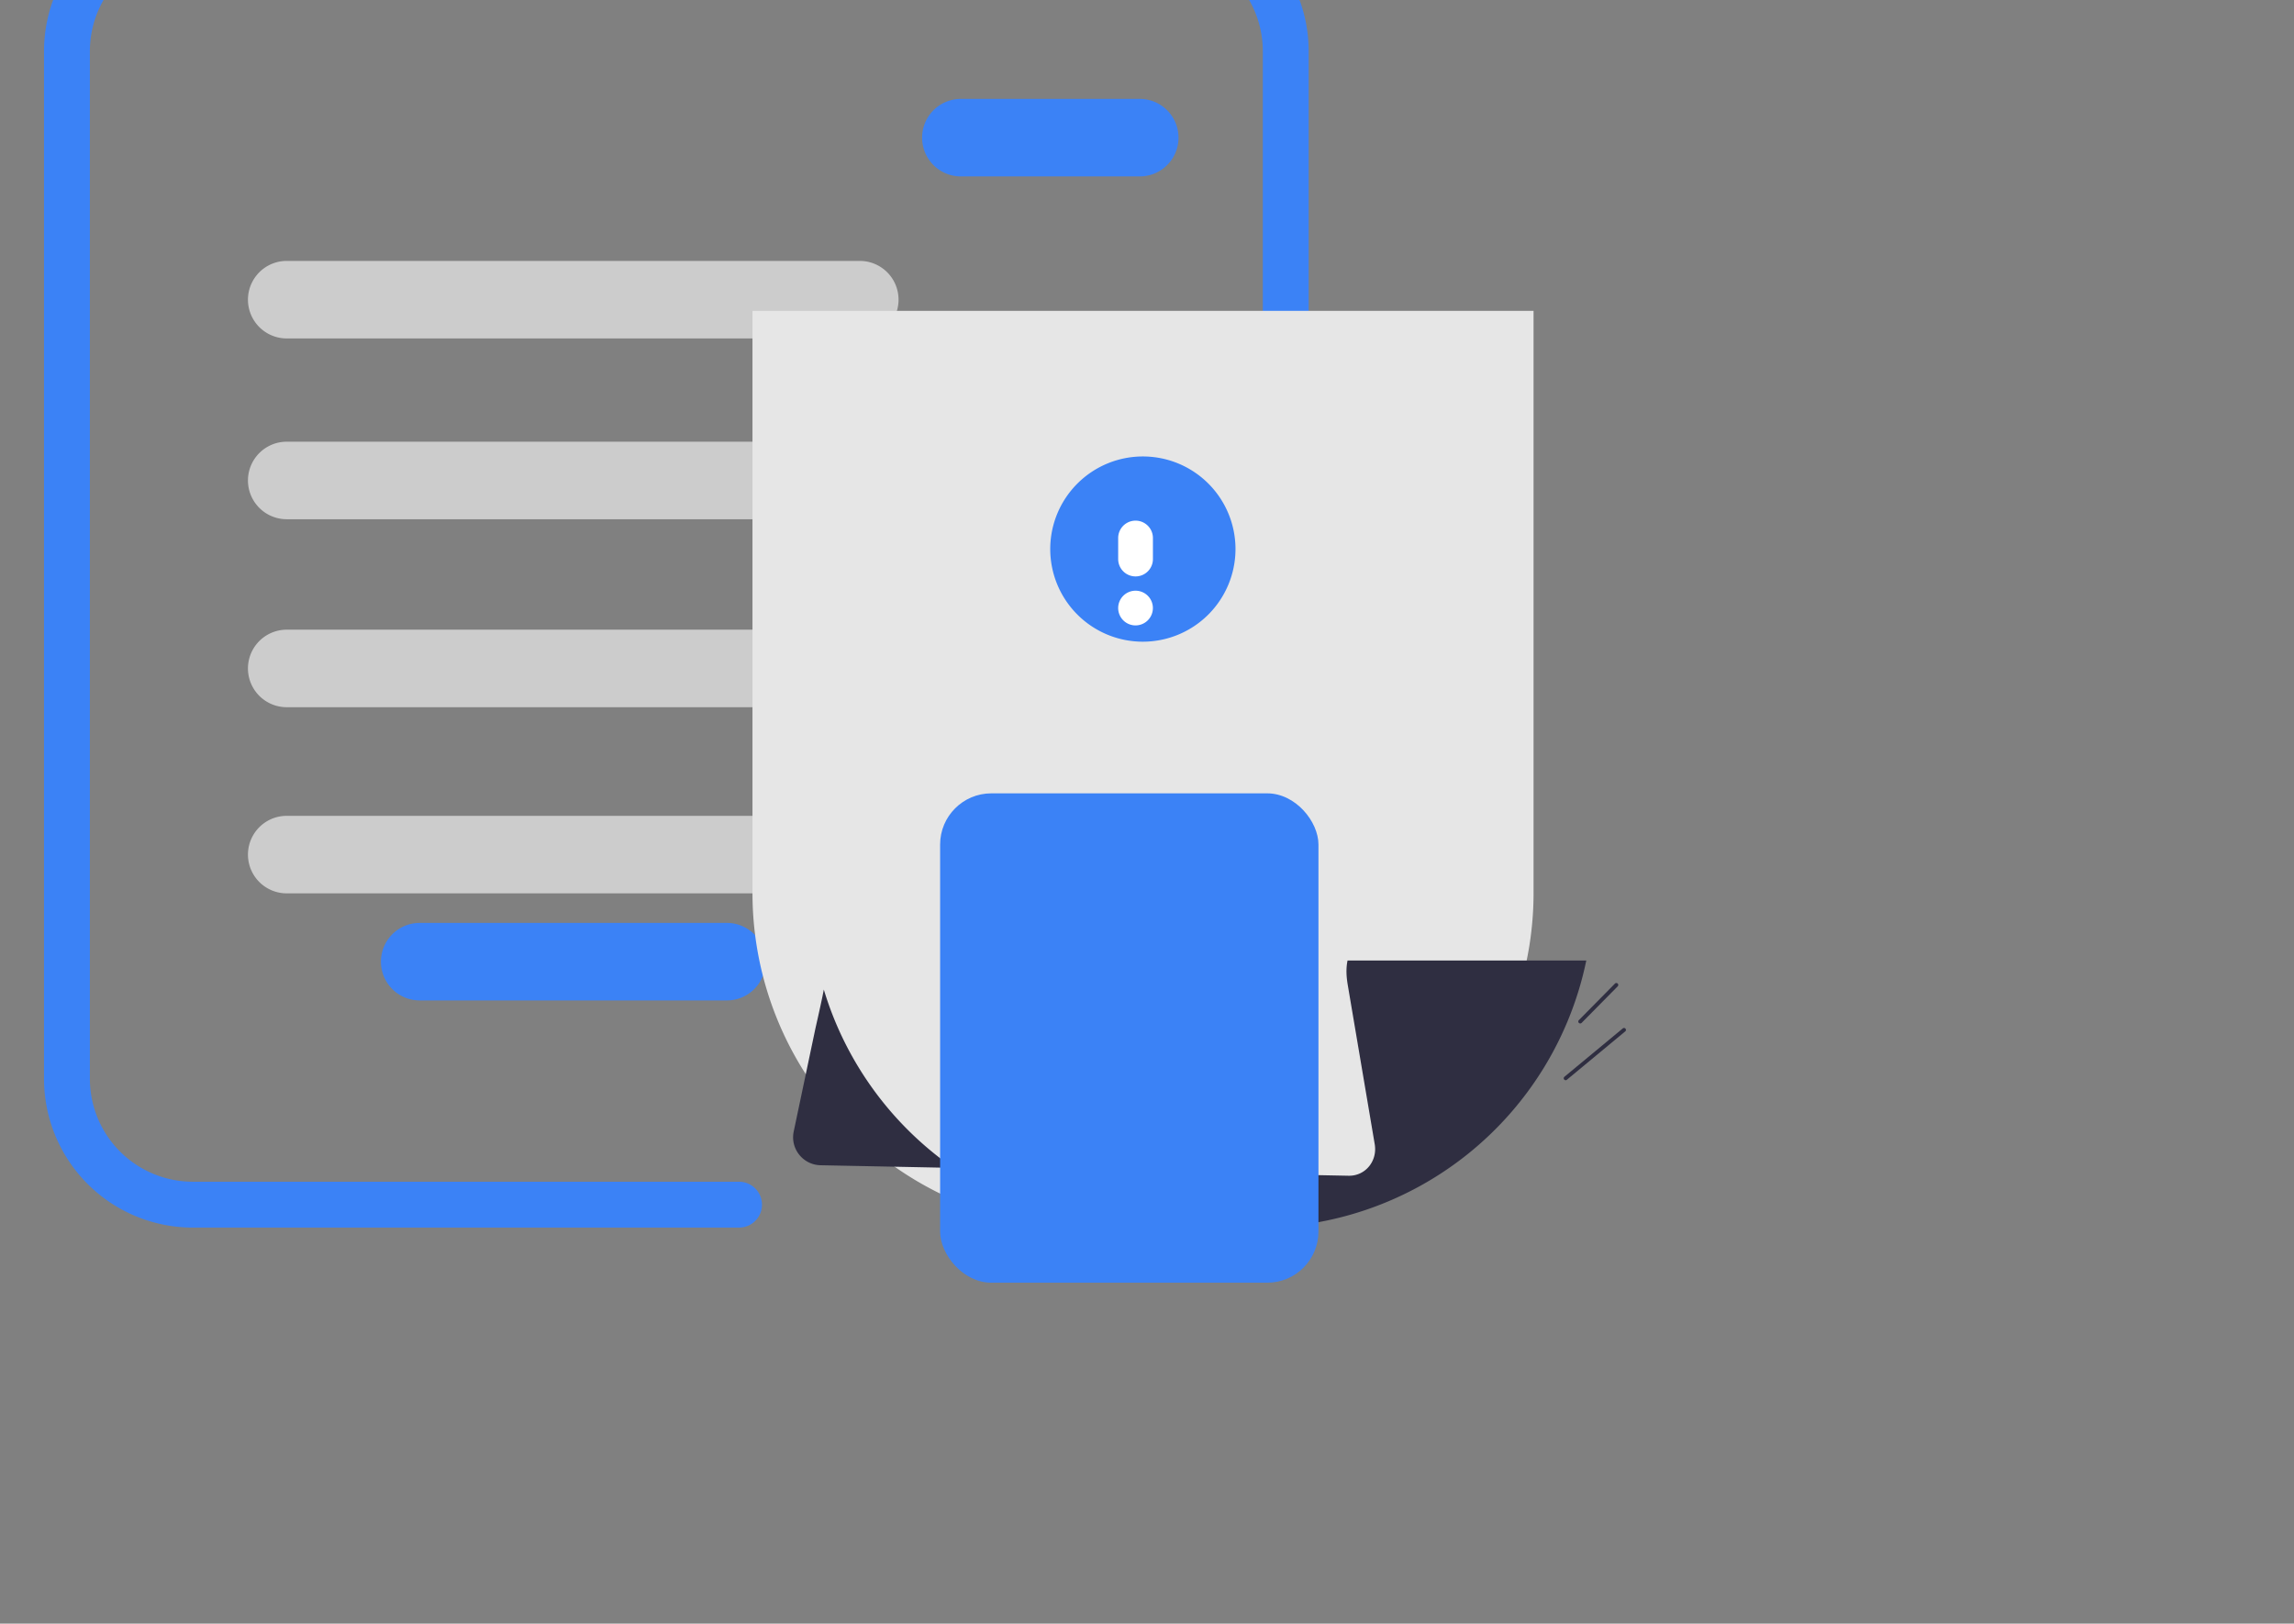 
<svg xmlns="http://www.w3.org/2000/svg" data-name="Layer 1" width="769.25" height="544.5" viewBox="0 0 769.25 544.5" xmlns:xlink="http://www.w3.org/1999/xlink"><rect x="0" y="0" width="769.25" height="544.5" fill="#808080" stroke="none"/><path d="M463.21,589.44H280.07a49.93,49.93,0,0,1-49.93-49.93V194.94a49.93,49.93,0,0,1,49.93-49.93H604.29a49.93,49.93,0,0,1,49.93,49.93V386.38a7.69,7.69,0,0,1-15.38,0V194.94a34.55,34.55,0,0,0-34.55-34.55H280.07a34.55,34.55,0,0,0-34.55,34.55V539.51a34.55,34.55,0,0,0,34.55,34.55H463.21a7.69,7.69,0,0,1,0,15.38Z" transform="translate(-215.38 -177.75)" fill="#3b82f6"/><path d="M459.12,513.26h-103a13,13,0,0,1,0-26h103a13,13,0,0,1,0,26Z" transform="translate(-215.38 -177.75)" fill="#3b82f6"/><path d="M503.69,291.25H311.53a13,13,0,0,1,0-26H503.69a13,13,0,0,1,0,26Z" transform="translate(-215.38 -177.75)" fill="#ccc"/><path d="M503.69,351.88H311.53a13,13,0,0,1,0-26H503.69a13,13,0,0,1,0,26Z" transform="translate(-215.38 -177.75)" fill="#ccc"/><path d="M503.69,414.92H311.53a13,13,0,0,1,0-26H503.69a13,13,0,0,1,0,26Z" transform="translate(-215.38 -177.75)" fill="#ccc"/><path d="M503.69,477.35H311.53a13,13,0,0,1,0-26H503.69a13,13,0,0,1,0,26Z" transform="translate(-215.38 -177.75)" fill="#ccc"/><path d="M597.57,455.92H537.59a13,13,0,0,1,0-26h59.98a13,13,0,0,1,0,26Z" transform="translate(-215.38 -177.75)" fill="#3b82f6"/><path d="M597.57,342.92H537.59a13,13,0,0,1,0-26h59.98a13,13,0,0,1,0,26Z" transform="translate(-215.38 -177.75)" fill="#3b82f6"/><path d="M597.57,236.92H537.59a13,13,0,0,1,0-26h59.98a13,13,0,0,1,0,26Z" transform="translate(-215.38 -177.75)" fill="#3b82f6"/><path d="M616.56,589.44H579.77A112.22,112.22,0,0,1,467.71,477.38V282H729.63V477.38A112.22,112.22,0,0,1,616.56,589.44Z" transform="translate(-215.38 -177.75)" fill="#e6e6e6"/><path d="M747.31,499.88a112.31,112.31,0,0,1-111.28,89.56h-36.79a112.18,112.18,0,0,1-107.61-79.83c-.49,2.69-1.56,7.51-2.81,13.03l-7.28,34.56c-1.22,5.78,3.12,11.22,9.03,11.33l177.02,3.52c5.67.11,9.73-4.95,8.78-10.56l-9.03-53.33c-.42-2.52-.7-5.26-.09-8.28Z" transform="translate(-215.38 -177.75)" fill="#2f2e41"/><path d="M745.22,520.97a.65.65,0,0,1-.34-1.16l12.04-12.2a.65.65,0,1,1,.93.91l-12.04,12.2a.65.65,0,0,1-.59.25Z" transform="translate(-215.38 -177.75)" fill="#2f2e41"/><path d="M740.38,540.01a.65.65,0,0,1-.41-1.14l19.63-16.27a.65.65,0,0,1,.82,1l-19.63,16.27a.65.65,0,0,1-.41.14Z" transform="translate(-215.38 -177.75)" fill="#2f2e41"/><path d="M598.62,392.95a31.06,31.06,0,1,1,31.06-31.06,31.09,31.09,0,0,1-31.06,31.06Z" transform="translate(-215.38 -177.75)" fill="#3b82f6"/><path d="M596.16,371.06a5.82,5.82,0,0,1-5.82-5.82v-7.06a5.82,5.82,0,0,1,11.65,0v7.06a5.82,5.82,0,0,1-5.82,5.82Z" transform="translate(-215.38 -177.75)" fill="#fff"/><path d="M596.16,387.49a5.82,5.82,0,1,1,5.82-5.82,5.83,5.83,0,0,1-5.82,5.82Z" transform="translate(-215.38 -177.75)" fill="#fff"/><rect x="315.25" y="266.06" width="126.87" height="164.11" rx="17.17" fill="#3b82f6"/></svg>
